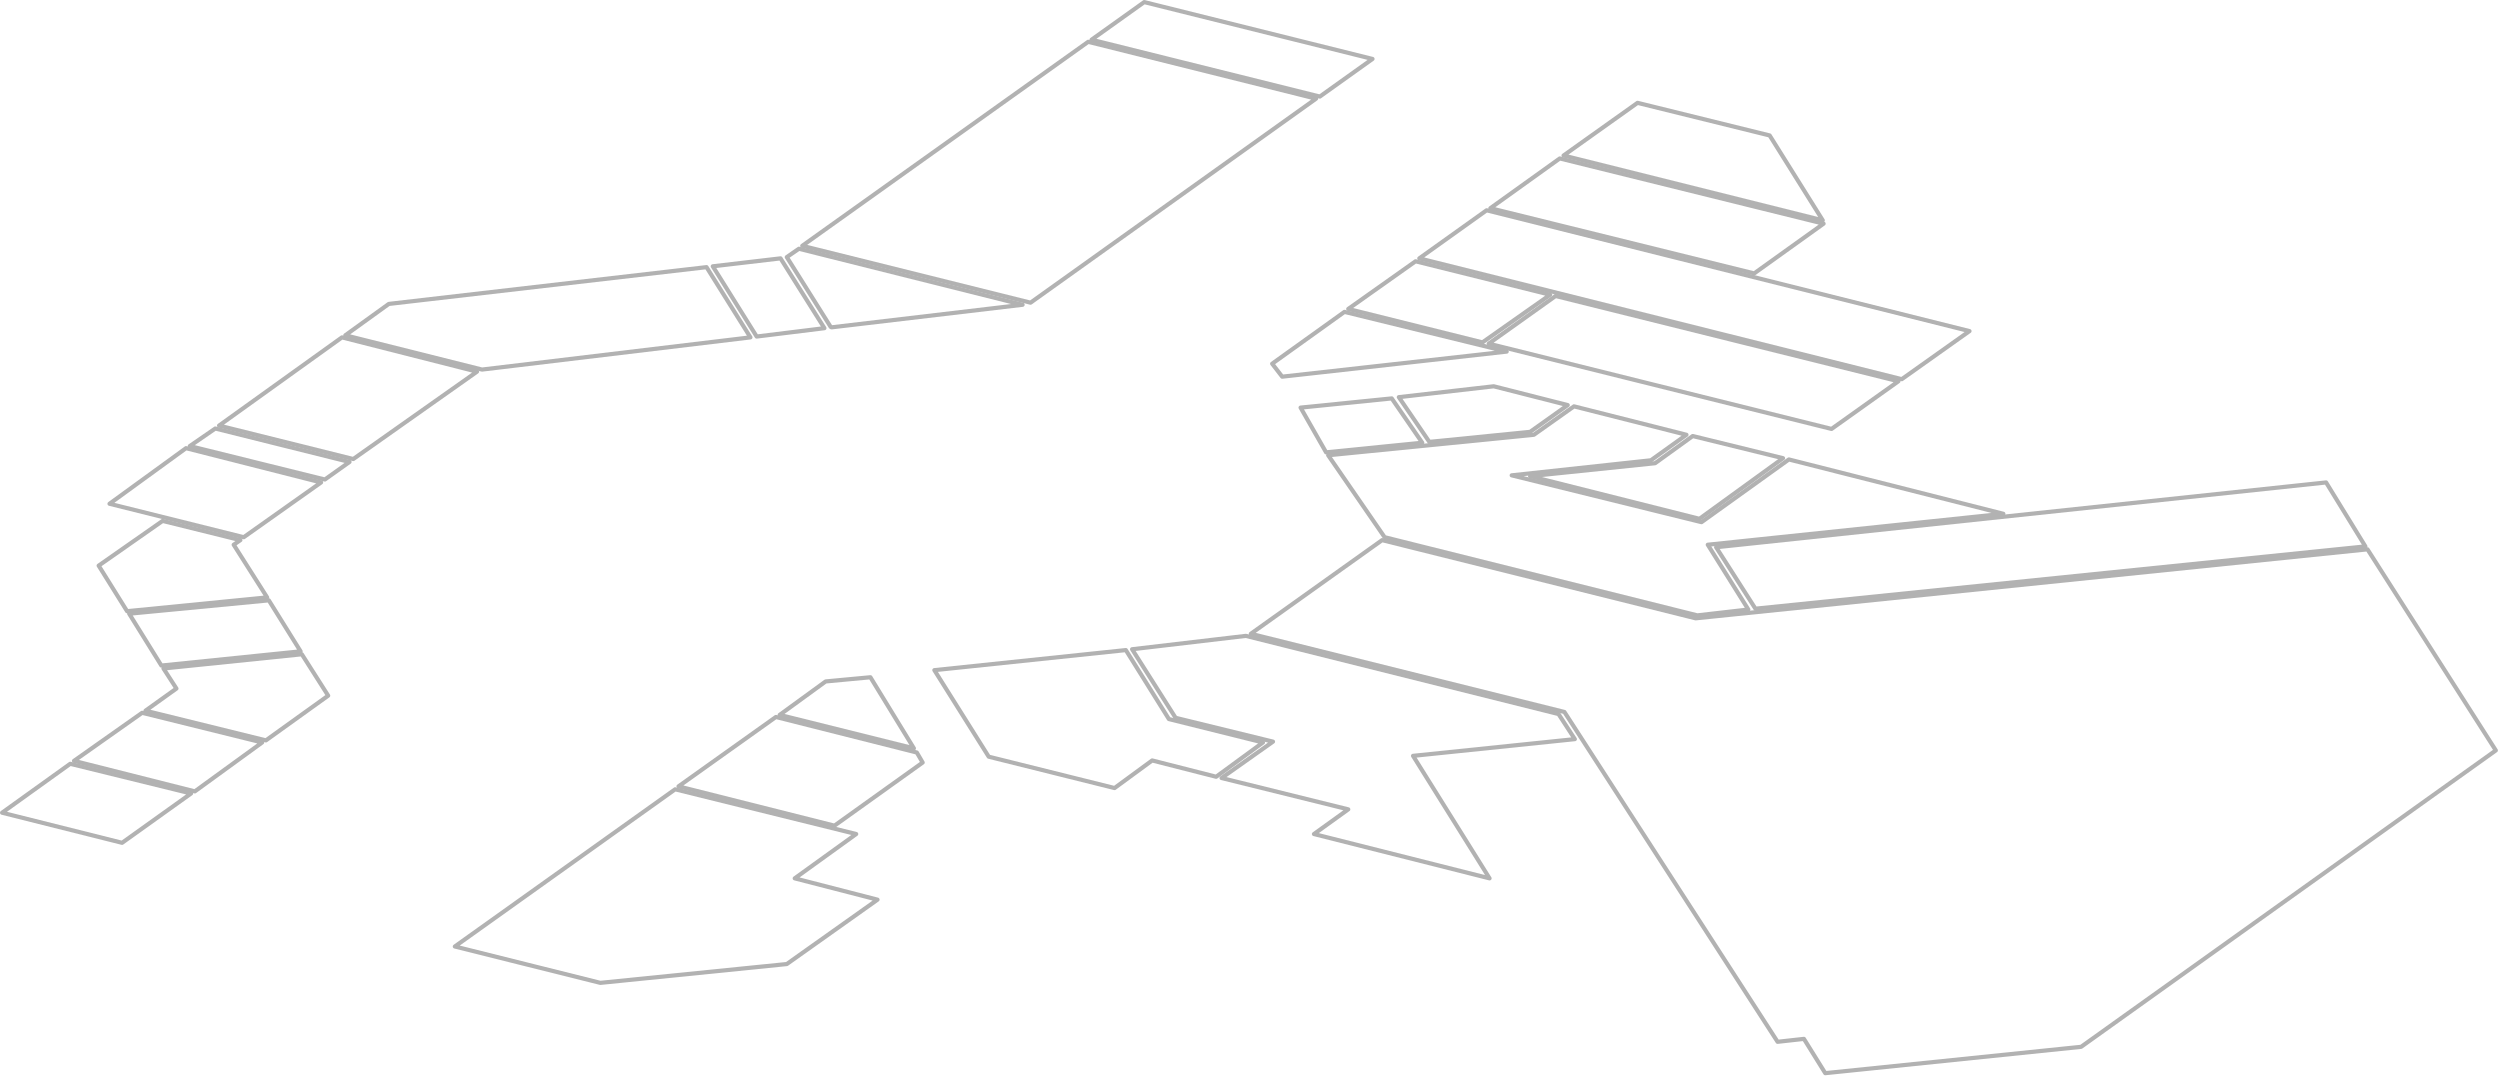 <?xml version="1.0" encoding="utf-8"?>
<svg version="1.1" id="Layer_1"
xmlns="http://www.w3.org/2000/svg"
xmlns:xlink="http://www.w3.org/1999/xlink"
xmlns:author="http://www.sothink.com"
width="299px" height="129px"
xml:space="preserve">
<g id="109" transform="matrix(1, 0, 0, 1, -441.75, -271.75)">
<path style="fill:none;stroke-width:0.5;stroke-linecap:butt;stroke-linejoin:round;stroke-miterlimit:3;stroke:#B2B2B2;stroke-opacity:1" d="M605.9,278.8L599.6 283.3L572.3 276.5L578.6 272L605.9 278.8z" />
<path style="fill:none;stroke-width:0.5;stroke-linecap:butt;stroke-linejoin:round;stroke-miterlimit:3;stroke:#B2B2B2;stroke-opacity:1" d="M565,307.95L537.7 301.15L571.9 276.75L599.15 283.55L565 307.95z" />
<path style="fill:none;stroke-width:0.5;stroke-linecap:butt;stroke-linejoin:round;stroke-miterlimit:3;stroke:#B2B2B2;stroke-opacity:1" d="M541.1,310.85L535.85 302.5L537.3 301.5L564.05 308.2L541.2 310.9L541.1 310.85z" />
<path style="fill:none;stroke-width:0.5;stroke-linecap:butt;stroke-linejoin:round;stroke-miterlimit:3;stroke:#B2B2B2;stroke-opacity:1" d="M535.1,302.65L540.35 311L532.25 312L527 303.6L535.1 302.65z" />
<path style="fill:none;stroke-width:0.5;stroke-linecap:butt;stroke-linejoin:round;stroke-miterlimit:3;stroke:#B2B2B2;stroke-opacity:1" d="M526.25,303.7L531.5 312.1L499.4 315.95L483.05 311.85L488.25 308.1L526.25 303.7z" />
<path style="fill:none;stroke-width:0.5;stroke-linecap:butt;stroke-linejoin:round;stroke-miterlimit:3;stroke:#B2B2B2;stroke-opacity:1" d="M498.8,316.2L484 326.65L467.95 322.65L482.65 312.1L498.8 316.2z" />
<path style="fill:none;stroke-width:0.5;stroke-linecap:butt;stroke-linejoin:round;stroke-miterlimit:3;stroke:#B2B2B2;stroke-opacity:1" d="M467.5,323L483.55 327L480.6 329.1L464.45 325.1L467.5 323z" />
<path style="fill:none;stroke-width:0.5;stroke-linecap:butt;stroke-linejoin:round;stroke-miterlimit:3;stroke:#B2B2B2;stroke-opacity:1" d="M464,325.35L480.15 329.45L470.9 336L454.85 332L464 325.35z" />
<path style="fill:none;stroke-width:0.5;stroke-linecap:butt;stroke-linejoin:round;stroke-miterlimit:3;stroke:#B2B2B2;stroke-opacity:1" d="M470.5,336.35L469.7 336.9L473.7 343.2L456.95 344.85L453.55 339.4L461.2 334.05L470.5 336.35z" />
<path style="fill:none;stroke-width:0.5;stroke-linecap:butt;stroke-linejoin:round;stroke-miterlimit:3;stroke:#B2B2B2;stroke-opacity:1" d="M457.2,345.15L473.9 343.55L477.7 349.65L461.05 351.35L457.2 345.15z" />
<path style="fill:none;stroke-width:0.5;stroke-linecap:butt;stroke-linejoin:round;stroke-miterlimit:3;stroke:#B2B2B2;stroke-opacity:1" d="M461.3,351.7L477.85 350L481 354.95L473.55 360.3L459.15 356.75L462.85 354.1L461.3 351.7z" />
<path style="fill:none;stroke-width:0.5;stroke-linecap:butt;stroke-linejoin:round;stroke-miterlimit:3;stroke:#B2B2B2;stroke-opacity:1" d="M458.75,357L473.1 360.55L465.05 366.4L450.6 362.75L458.75 357z" />
<path style="fill:none;stroke-width:0.5;stroke-linecap:butt;stroke-linejoin:round;stroke-miterlimit:3;stroke:#B2B2B2;stroke-opacity:1" d="M442,368.95L450.15 363.1L464.6 366.65L456.35 372.55L442 368.95z" />
<path style="fill:none;stroke-width:0.5;stroke-linecap:butt;stroke-linejoin:round;stroke-miterlimit:3;stroke:#B2B2B2;stroke-opacity:1" d="M653.4,287.95L659.75 298.1L628.75 290.35L637.6 284.05L653.4 287.95z" />
<path style="fill:none;stroke-width:0.5;stroke-linecap:butt;stroke-linejoin:round;stroke-miterlimit:3;stroke:#B2B2B2;stroke-opacity:1" d="M659.85,298.5L651.55 304.45L620 296.65L628.3 290.7L659.85 298.5z" />
<path style="fill:none;stroke-width:0.5;stroke-linecap:butt;stroke-linejoin:round;stroke-miterlimit:3;stroke:#B2B2B2;stroke-opacity:1" d="M627.15,307L619.05 312.7L603 308.7L611.05 303L627.15 307z" />
<path style="fill:none;stroke-width:0.5;stroke-linecap:butt;stroke-linejoin:round;stroke-miterlimit:3;stroke:#B2B2B2;stroke-opacity:1" d="M611.5,302.65L619.55 296.9L677.3 311.35L669.2 317.1L611.5 302.65z" />
<path style="fill:none;stroke-width:0.5;stroke-linecap:butt;stroke-linejoin:round;stroke-miterlimit:3;stroke:#B2B2B2;stroke-opacity:1" d="M602.55,309.05L621.95 313.8L595.1 316.8L593.9 315.25L602.55 309.05z" />
<path style="fill:none;stroke-width:0.5;stroke-linecap:butt;stroke-linejoin:round;stroke-miterlimit:3;stroke:#B2B2B2;stroke-opacity:1" d="M619.8,312.85L627.8 307.15L668.8 317.35L660.8 323.05L619.8 312.85z" />
<path style="fill:none;stroke-width:0.5;stroke-linecap:butt;stroke-linejoin:round;stroke-miterlimit:3;stroke:#B2B2B2;stroke-opacity:1" d="M629.25,320.2L624.75 323.4L612.7 324.6L609.05 319.25L620.4 317.95L629.25 320.2z" />
<path style="fill:none;stroke-width:0.5;stroke-linecap:butt;stroke-linejoin:round;stroke-miterlimit:3;stroke:#B2B2B2;stroke-opacity:1" d="M608.2,319.4L611.85 324.7L600.35 325.85L597.3 320.5L608.2 319.4z" />
<path style="fill:none;stroke-width:0.5;stroke-linecap:butt;stroke-linejoin:round;stroke-miterlimit:3;stroke:#B2B2B2;stroke-opacity:1" d="M655,326.55L645 333.8L624.75 328.7L639.7 327.15L644.2 323.9L655 326.55z" />
<path style="fill:none;stroke-width:0.5;stroke-linecap:butt;stroke-linejoin:round;stroke-miterlimit:3;stroke:#B2B2B2;stroke-opacity:1" d="M724.65,337.1L651.7 344.55L647 337.2L719.95 329.45L724.65 337.1z" />
<path style="fill:none;stroke-width:0.5;stroke-linecap:butt;stroke-linejoin:round;stroke-miterlimit:3;stroke:#B2B2B2;stroke-opacity:1" d="M600.6,326.2L625.2 323.75L630 320.35L643.45 323.75L639.2 326.8L622.55 328.6L645.25 334.2L655.7 326.7L681.35 333.2L646 336.9L650.85 344.65L644.75 345.35L607.35 336L600.6 326.2z" />
<path style="fill:none;stroke-width:0.5;stroke-linecap:butt;stroke-linejoin:round;stroke-miterlimit:3;stroke:#B2B2B2;stroke-opacity:1" d="M740.25,361.5L690.65 396.95L660.05 400.1L657.5 396L654.35 396.35L628.85 356.9L591.35 347.55L607.05 336.35L644.55 345.7L724.9 337.45L740.25 361.5z" />
<path style="fill:none;stroke-width:0.5;stroke-linecap:butt;stroke-linejoin:round;stroke-miterlimit:3;stroke:#B2B2B2;stroke-opacity:1" d="M545.85,352.75L551.05 361.25L535 357.25L540.5 353.25L545.85 352.75z" />
<path style="fill:none;stroke-width:0.5;stroke-linecap:butt;stroke-linejoin:round;stroke-miterlimit:3;stroke:#B2B2B2;stroke-opacity:1" d="M576.4,349.5L581.55 357.75L592.8 360.55L587.2 364.65L579.55 362.7L575.05 366L560 362.25L553.5 351.9L576.4 349.5z" />
<path style="fill:none;stroke-width:0.5;stroke-linecap:butt;stroke-linejoin:round;stroke-miterlimit:3;stroke:#B2B2B2;stroke-opacity:1" d="M590.75,347.8L628.15 357.15L630.1 360.15L610.75 362.15L619.9 376.8L598.9 371.5L603 368.55L587.85 364.8L594 360.45L582.35 357.6L577.15 349.4L590.75 347.8z" />
<path style="fill:none;stroke-width:0.5;stroke-linecap:butt;stroke-linejoin:round;stroke-miterlimit:3;stroke:#B2B2B2;stroke-opacity:1" d="M552.1,362.95L541.55 370.5L522.9 365.8L534.55 357.5L551.4 361.75L552.1 362.95z" />
<path style="fill:none;stroke-width:0.5;stroke-linecap:butt;stroke-linejoin:round;stroke-miterlimit:3;stroke:#B2B2B2;stroke-opacity:1" d="M496.15,384.95L522.5 366.15L544.15 371.5L536.8 376.8L546.7 379.35L535.85 387.05L513.55 389.3L496.15 384.95z" />
</g>
</svg>
